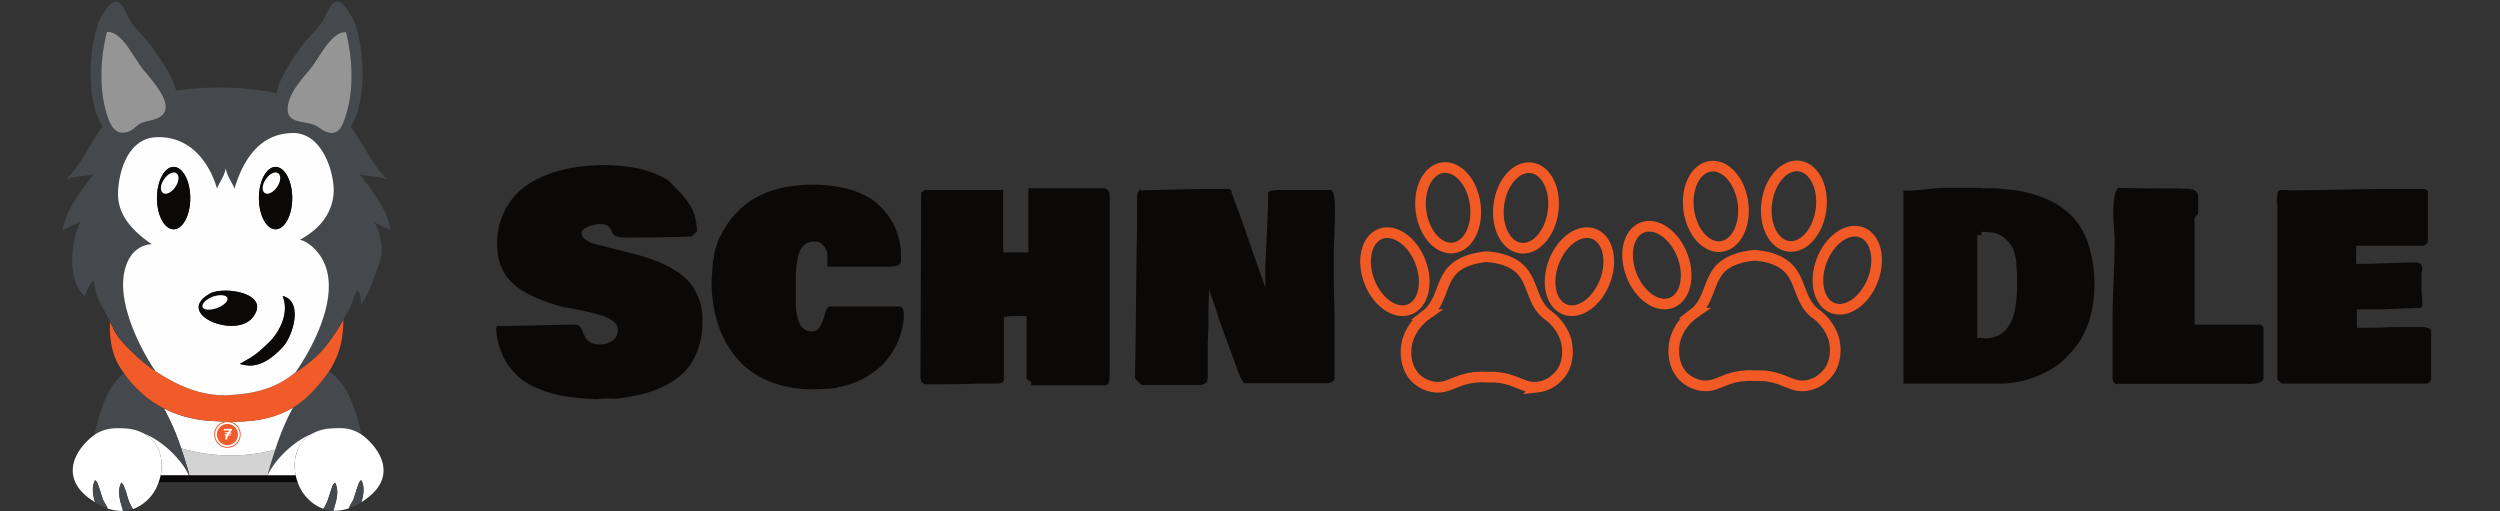 <svg id="Layer_1" data-name="Layer 1" xmlns="http://www.w3.org/2000/svg" viewBox="0 0 704 144"><rect x="0" y="0" width="704" height="144" fill="#333333" stroke="none"/><defs><style>.cls-1{fill:#0b0808;}.cls-2,.cls-3,.cls-4,.cls-5{fill:none;stroke:#f15a24;}.cls-12,.cls-2{stroke-miterlimit:10;}.cls-2{stroke-width:3px;}.cls-3{stroke-miterlimit:10;stroke-width:3px;}.cls-4{stroke-miterlimit:10;stroke-width:3px;}.cls-5{stroke-miterlimit:10;stroke-width:3px;}.cls-6{fill:#45484c;}.cls-7{fill:#d3d3d3;}.cls-8{fill:#fefefe;}.cls-12,.cls-9{fill:#f15a29;}.cls-10{fill:#959595;}.cls-11{fill:#fff;}.cls-12{stroke:#fff;stroke-width:0.5px;}</style></defs><path class="cls-1" d="M167.9,112.4a71.83,71.83,0,0,1-8.7-.8,30,30,0,0,1-7.4-2.1,17.77,17.77,0,0,1-6-3.6,18,18,0,0,1-4.1-5.5,22.32,22.32,0,0,1-2-7.8.88.88,0,0,1,.8-.9,1.72,1.72,0,0,0,.8.1c2.3,0,5.7-.1,10.3-.2s8.1-.2,10.3-.2a1.82,1.82,0,0,1,1.4.6,3.22,3.22,0,0,1,.8,1.4c.2.6.5,1.1.7,1.6a3.43,3.43,0,0,0,1.5,1.4,5.4,5.4,0,0,0,2.7.6,6.06,6.06,0,0,0,3.5-1.1,3.62,3.62,0,0,0,1.5-3.1,2.92,2.92,0,0,0-1.3-2.3,9.53,9.53,0,0,0-3.5-1.7c-1.5-.4-2.8-.8-4.1-1.1s-2.6-.6-4-.8-2.2-.4-2.4-.4c-6.6-1.8-11.4-4-14.3-6.7s-4.4-6.3-4.4-11a20.66,20.66,0,0,1,1.8-8.8,19.35,19.35,0,0,1,4.7-6.4,23.37,23.37,0,0,1,6.9-4.1,34.45,34.45,0,0,1,8-2.3,57.1,57.1,0,0,1,8.4-.7c7.7,0,13.8,1.4,18.4,4.3,1.7,1.7,2.9,2.9,3.7,3.8s1.5,1.9,2.3,3a12.63,12.63,0,0,1,1.5,3.4,21.08,21.08,0,0,1,.6,4.1l-1.5,1.5q-8.4.3-18.9.3a5.84,5.84,0,0,1-2.1-.3,2.33,2.33,0,0,1-1.1-.7,4.05,4.05,0,0,1-.5-.9c-.2-.3-.3-.6-.5-.9a2.18,2.18,0,0,0-.9-.7,5,5,0,0,0-1.9-.3,4.14,4.14,0,0,0-1,.1c-.5.1-1,.2-1.7.4a8.86,8.86,0,0,0-1.7.8,1.57,1.57,0,0,0-.7,1.3,2.06,2.06,0,0,0,.9,1.6,9.3,9.3,0,0,0,1.9,1.1c.7.2,1.5.5,2.5.7s1.6.4,1.9.5c6,1.5,9.5,2.4,10.7,2.8,6,1.9,10.2,4.4,12.7,7.4a16.34,16.34,0,0,1,3.4,10.7,21.4,21.4,0,0,1-3.6,12.5,16.94,16.94,0,0,1-4.1,3.9,22.16,22.16,0,0,1-5,2.7,29.38,29.38,0,0,1-5.7,1.7c-2.1.4-4.1.8-5.9,1A35.82,35.82,0,0,0,167.9,112.4Z"/><path class="cls-1" d="M228.7,109.6a31.73,31.73,0,0,1-12.3-2.3,23.42,23.42,0,0,1-8.9-6.4,28,28,0,0,1-5.3-9.6,38.23,38.23,0,0,1-1.8-12v-.6c0-.2.1-.7.1-1.4a10.62,10.62,0,0,0,.1-1.5c0-.2.1-.7.1-1.3a4.64,4.64,0,0,1,.2-1.4,12.29,12.29,0,0,0,.2-1.3c.1-.6.2-1,.3-1.4s.3-.8.4-1.3.3-1,.5-1.5a9.14,9.14,0,0,1,.7-1.4v.1a23.85,23.85,0,0,1,4.8-6.8,22.78,22.78,0,0,1,6.3-4.5,29.48,29.48,0,0,1,7.1-2.3A42.26,42.26,0,0,1,238,53a25.36,25.36,0,0,1,6.8,2.7,18.06,18.06,0,0,1,4.6,4.1,16.64,16.64,0,0,1,2.9,4.9,23.33,23.33,0,0,1,1.4,5.5v3.5a1.46,1.46,0,0,1-.6.9,3.58,3.58,0,0,1-1.1.4c-.4,0-.9.1-1.6.1H233V71.6a4.2,4.2,0,0,0-1.2-2.5,3,3,0,0,0-2.4-1.1,5.09,5.09,0,0,0-2.2.5,5,5,0,0,0-1.5,1.4,6.67,6.67,0,0,0-.9,2.1,18.43,18.43,0,0,0-.5,2.5c-.1.9-.1,1.7-.2,2.6v8.3a13.4,13.4,0,0,0,.1,2,18.14,18.14,0,0,0,.5,2.5,5.61,5.61,0,0,0,1.4,2.5,3.66,3.66,0,0,0,2.5.9,2.45,2.45,0,0,0,2.3-1.3,16.31,16.31,0,0,0,1.3-3.2,4.83,4.83,0,0,1,1.2-2.5H253c.9,0,1.4.5,1.5,1.6v1.6a21.36,21.36,0,0,1-6,13.2,24,24,0,0,1-12.8,6.4v.2C233.8,109.4,231.5,109.6,228.7,109.6Z"/><path class="cls-1" d="M312.5,55.2v50.4a5.72,5.72,0,0,1-.1,1.4c-.1.4-.2.7-.3,1a1,1,0,0,1-.8.5H290.4v-.9a5.92,5.92,0,0,0-.6-.4,2.49,2.49,0,0,1-.7-.5V90.1c0-.6,0-.9-.1-1s-.5-.1-1.2-.1H285a21.51,21.51,0,0,0-2.3.2v17.7q-.15.75-.6.9a4.64,4.64,0,0,1-1.4.2h-1.9c-1.3,0-3.3,0-6,.1s-4.8.1-6.3.1H261c-1.2,0-1.8-.7-1.8-2l.2-51.7c0-.1,0-.3.1-.3a2.74,2.74,0,0,1,.5-.4,1.73,1.73,0,0,1,.4-.3h22.1V71.1h7.1V53h20.9a1.81,1.81,0,0,1,1.4.5A2.06,2.06,0,0,1,312.5,55.2Z"/><path class="cls-1" d="M374.8,53.5c.3.1.6.6.8,1.4a13.54,13.54,0,0,1,.3,3.1v3.6c0,1.1-.1,2.3-.1,3.5s-.1,2-.1,2.3c-.1,1.1-.1,2.6-.1,4.6v4.3c0,1.9,0,4.5.1,7.9s.1,5.8.1,7.4v14.9c-.1.9-.9,1.4-2.3,1.4h-23c-.5-.1-1.1-1.3-1.9-3.4-.5-1.4-1.4-3.8-2.6-7.1s-2.3-6.2-3.1-8.7-1.7-4.9-2.4-7.3v0c-.1,1.8-.2,4.5-.2,8.1s-.2,6.2-.2,8v8.4a3.42,3.42,0,0,1-.3,1.7,2.56,2.56,0,0,1-1.5.8H321.4l-1.8-1.8q.15-6.75.3-21.3c.1-9.7.2-16.8.3-21.5V54.9c.3-1,.6-1.5,1-1.5v.2c1.9,0,4.8-.1,8.8-.2s7-.2,9-.2h7c.5.2.8.4.8.7v.3c1,2.7,2,5.4,3,8.2s2.2,6.3,3.6,10.3,2.4,6.8,2.9,8.3V75c.5-9.6.8-16.5.8-20.5,0-.4.3-.7.9-.8a17,17,0,0,1,2.8-.2Z"/><path class="cls-1" d="M558.2,53a62.39,62.39,0,0,1,10.1.7,35.69,35.69,0,0,1,8.6,2.6,23.27,23.27,0,0,1,6.9,4.9,22,22,0,0,1,4.4,7.9,37.63,37.63,0,0,1,.5,19.9,26.38,26.38,0,0,1-3,7,31.82,31.82,0,0,1-4.4,5.2,21.62,21.62,0,0,1-5.4,3.7,27.51,27.51,0,0,1-5.8,2.2,29.12,29.12,0,0,1-5.8.9H536V53.7h1a45.14,45.14,0,0,0,5.4-.4,45.14,45.14,0,0,1,5.4-.4h10.4Zm.5,42.3a8.73,8.73,0,0,0,3.7-.7,7.31,7.31,0,0,0,2.6-1.9,12,12,0,0,0,1.6-2.7,13.07,13.07,0,0,0,.9-3.3c.2-1.3.3-2.4.4-3.3a31.12,31.12,0,0,0,.1-3.2v-3c0-.2-.1-1.1-.2-2.8a13.05,13.05,0,0,0-.9-4.3,8.55,8.55,0,0,0-1.5-2.2,9.36,9.36,0,0,0-1.6-1.4,7.5,7.5,0,0,0-1.8-.8,6.8,6.8,0,0,0-1.9-.3,13.42,13.42,0,0,0-2.1-.1v.9h-1.2v29h1.9Z"/><path class="cls-1" d="M595.9,108.3l-.4-.4a1.83,1.83,0,0,1-.6-.8V89.4c0-2.3.1-5.9.3-10.7s.3-8.5.3-11c0-.5-.1-1.7-.2-3.5s-.2-3.2-.2-4.2c0-3.9.5-6.2,1.4-7.1,5.7.1,9.9.2,12.7.2h3.9a12.17,12.17,0,0,1,2.1.1c.1-.1.2-.1.4-.1a2.64,2.64,0,0,1,.7.1,4.14,4.14,0,0,0,1,.1c.7.1,1.3.7,1.7,1.7v5a1.79,1.79,0,0,1-.5.7,1.46,1.46,0,0,0-.5.8V91.4h18.4c.2,0,.4.2.7.4a1.33,1.33,0,0,1,.3,1v13.7c-.2,1.1-1.5,1.6-3.9,1.6H595.9Z"/><path class="cls-1" d="M641.2,57a13.28,13.28,0,0,1,.2-2.9,1.21,1.21,0,0,1,1.2-.6h1a2.22,2.22,0,0,1,.9.1h2.1c2.8,0,6.9-.1,12.5-.2s9.8-.2,12.6-.2h10.9c.7.1,1.1.4,1.1,1.1V68c0,.2-.1.3-.1.4a.22.22,0,0,1-.2.2c-.1,0-.2.1-.4.3a.91.91,0,0,1-.5.3h-19v5.1h1.8c1.6,0,4-.1,7.3-.2s5.8-.2,7.5-.2a2.17,2.17,0,0,1,1.6.5,1.7,1.7,0,0,1,.4,1.3,2.25,2.25,0,0,1-.1.7,2.25,2.25,0,0,0-.1.7v4.3a10.87,10.87,0,0,0,.1,1.8,9.15,9.15,0,0,1,.1,1.6v1.1a4.88,4.88,0,0,1-.3.7.52.52,0,0,1-.4.2v-.1c-1,0-2.8.1-5.2.2s-4.5.2-5.9.2h-6.6v5.2h2c1.2,0,3,0,5.5-.1s4.1-.1,5.2-.1h5.2a5,5,0,0,1,2.7.5c.1.2.2.3.3.5v13.1a2.27,2.27,0,0,1-.3,1.3,1.36,1.36,0,0,1-1.2.5H642.5l-1.2-1.1V57Z"/><path class="cls-2" d="M516.3,95.1a14,14,0,0,0-3.3-5.3,15.91,15.91,0,0,0-1.9-1.6c-4-3.1-4-8.4-6.8-11.9-1.4-1.8-4.2-3.9-10-4.4h-.4c-5.8.6-8.6,2.6-10,4.4-2.8,3.5-2.8,8.8-6.8,11.9a14.24,14.24,0,0,0-1.9,1.6,14,14,0,0,0-3.3,5.3c-1,3.1-.9,7.9,2.2,11a9.32,9.32,0,0,0,5.3,2.5c4.1.5,5.9-2.4,12.2-2.8a16.45,16.45,0,0,1,2.3,0h2.3c6.3.4,8.1,3.3,12.2,2.8a9.07,9.07,0,0,0,5.3-2.5C517.2,103,517.2,98.1,516.3,95.1Z"/><ellipse class="cls-3" cx="468.21" cy="76.09" rx="7.7" ry="11.4" transform="matrix(0.93, -0.36, 0.36, 0.93, 3.75, 172.46)"/><ellipse class="cls-3" cx="520.21" cy="76.11" rx="11.4" ry="7.7" transform="translate(263.11 534.7) rotate(-69.05)"/><ellipse class="cls-4" cx="483.19" cy="58.12" rx="7.7" ry="11.4" transform="translate(-3.43 65.52) rotate(-7.73)"/><ellipse class="cls-5" cx="505.16" cy="58.06" rx="11.4" ry="7.7" transform="translate(379.68 550.82) rotate(-82.27)"/><path class="cls-2" d="M440.9,95.5a14,14,0,0,0-3.3-5.3,15.91,15.91,0,0,0-1.9-1.6c-4-3.1-4-8.4-6.8-11.9-1.4-1.8-4.2-3.9-10-4.4h-.4c-5.8.6-8.6,2.6-10,4.4-2.8,3.5-2.8,8.8-6.8,11.9a14.24,14.24,0,0,0-1.9,1.6,14,14,0,0,0-3.3,5.3c-1,3.1-.9,7.9,2.2,11A9.32,9.32,0,0,0,404,109c4.1.5,5.9-2.4,12.2-2.8a16.45,16.45,0,0,1,2.3,0h2.3c6.3.4,8.1,3.3,12.2,2.8a9.07,9.07,0,0,0,5.3-2.5C441.8,103.4,441.8,98.6,440.9,95.5Z"/><ellipse class="cls-3" cx="392.8" cy="76.49" rx="7.7" ry="11.4" transform="translate(-1.38 145.52) rotate(-20.95)"/><ellipse class="cls-3" cx="444.78" cy="76.51" rx="11.4" ry="7.7" transform="translate(214.28 464.52) rotate(-69.05)"/><ellipse class="cls-4" cx="407.79" cy="58.51" rx="7.7" ry="11.4" transform="translate(-4.16 55.38) rotate(-7.73)"/><ellipse class="cls-5" cx="429.71" cy="58.56" rx="11.4" ry="7.7" transform="translate(313.89 476.49) rotate(-82.27)"/><path class="cls-6" d="M86.64,111.59a25.57,25.57,0,0,1-4.12,3.16,71.49,71.49,0,0,0-5,11.9c-1,2.78-1.64,5.19-1.94,6.37,0,0-.11.45-.19.8a.13.13,0,0,1,0,.11c1.79-4.23,7.36-9.8,12.58-11.74A12.21,12.21,0,0,1,93,120.74a27.21,27.21,0,0,1,2.94-.08,11,11,0,0,1,5.87,1.76c-.23-1-.46-2-.72-3-1.83-6.87-4.24-12.2-8.51-14.87a39.38,39.38,0,0,1-4.53,5.6C87.59,110.64,87.13,111.13,86.64,111.59Z"/><path class="cls-7" d="M51,126.23c1,2.94,1.79,5.53,2.13,6.79,0,0,.12.53.19.87H75.39s0-.07,0-.11c.07-.34.19-.8.19-.8.3-1.18,1-3.58,1.94-6.37A49.09,49.09,0,0,1,51,126.23Z"/><path class="cls-8" d="M77.52,126.62a71.14,71.14,0,0,1,5-11.9C75.31,119.1,67,119,59,118.49A33.08,33.08,0,0,1,46.11,115,62.37,62.37,0,0,1,51,126.23,49.21,49.21,0,0,0,77.52,126.62Z"/><path class="cls-8" d="M75.35,133.89h7.93c-1-4.49.34-9.38,4.65-11.74-5.18,1.91-10.75,7.51-12.58,11.74,0,0,0-.07,0-.11s0,.08,0,.11Z"/><path class="cls-6" d="M35.55,120.66a12.4,12.4,0,0,1,5.07,1.45c5.22,2,10.79,7.55,12.58,11.75h.11c-.07-.35-.19-.88-.19-.88-.34-1.26-1.1-3.85-2.13-6.79A65.35,65.35,0,0,0,46.15,115a29.11,29.11,0,0,1-4.85-3.09c-.76-.61-1.52-1.26-2.25-2a32.16,32.16,0,0,1-4.15-4.8c-3.7,2.82-5.87,7.89-7.55,14.18-.27,1.07-.53,2.1-.73,3.17a10.71,10.71,0,0,1,5.95-1.91C33.45,120.55,34.44,120.59,35.55,120.66Z"/><path class="cls-8" d="M40.58,122.11c4.31,2.4,5.6,7.25,4.65,11.75h7.93C51.37,129.66,45.8,124.06,40.58,122.11Z"/><path class="cls-1" d="M75.35,133.89H45.23a10.93,10.93,0,0,1-.53,1.87H83.85a14.35,14.35,0,0,1-.53-1.87Z"/><path class="cls-9" d="M89.27,100.15A41.45,41.45,0,0,1,83,105c-6.36,5.27-13.53,6-19.52,6.33-6.75,0-12.69-2.28-19.14-6.44l-.49-.34v0a39.15,39.15,0,0,1-5.53-4.35C36,98,33.07,95.27,31.81,92.37c-.11-.3-.42-.91-.8-1.64A24.59,24.59,0,0,0,32.12,100a21.31,21.31,0,0,0,2.82,5.15,34.65,34.65,0,0,0,4.15,4.8c.73.69,1.49,1.34,2.25,2A30.44,30.44,0,0,0,46.18,115a33.59,33.59,0,0,0,12.89,3.5c8.05.57,16.32.65,23.52-3.77a23.74,23.74,0,0,0,4.12-3.17,18.76,18.76,0,0,0,1.41-1.41,44.32,44.32,0,0,0,4.54-5.6,23.7,23.7,0,0,0,3.85-11,34.1,34.1,0,0,0,.19-3.43C94.53,93.67,92.32,97.29,89.27,100.15Z"/><path class="cls-6" d="M101.24,49.1c2,.53,5.45.5,7.81,1.37-4.27-4-6.71-10-10.29-14.83,5.3-8.2,3.47-25.81.11-31.34-3.05-5-4.76-5.22-6.93-.42-2,4.2-4.58,5.8-7.21,9.46-2.33,3.28-6,8.42-6.86,12.85A86.38,86.38,0,0,0,52,25.2l-2.44.22c-1.14-4.23-4.46-9-6.67-12.08-2.63-3.66-5.26-5.26-7.21-9.46-2.21-4.76-3.89-4.53-6.94.42-3.39,5.49-5.18,23.14.12,31.34-3.59,4.81-6,10.79-10.26,14.8,2.36-.88,5.8-.81,7.82-1.38a60.74,60.74,0,0,0-6.6,9.5,25,25,0,0,0-2.25,6.21,39.84,39.84,0,0,0,5.15-2.44c-2.75,5.19-4,16.78,1.22,21.16a11.85,11.85,0,0,1,2.4-4.61c.5,1.9.46,3.7,1.45,5.6.61,1.18,2.25,4.23,3.28,6.25.38.73.68,1.34.8,1.64,1.26,2.9,4.23,5.65,6.52,7.78a40,40,0,0,0,5.45,4.39C40.69,100.11,30,81.89,37,71.86a7.55,7.55,0,0,1,5.68-3.09c-7.25-4.91-9.5-9.6-9.5-14.14,0-4.77,2.06-15.79,11-16,11.52-.31,15.9,10.82,16.89,14.52.42-1.52,2.17-3.62,2.44-5.83v0c.27,2.21,2,4.31,2.44,5.83,1.53-5,5.38-15.55,16.28-15.71a8.77,8.77,0,0,1,5.87,2.1c4.46,3.7,6.07,11.25,5.8,14.76-.27,4.46-2.52,9.45-9.5,13.26,1.64.23,4.08,2.1,5.65,4.31,7.47,10.68-3.7,28.56-6.83,32.94A2.11,2.11,0,0,1,83,105a39,39,0,0,0,6.26-4.84c3-2.86,5.22-6.48,7.36-10.06.45-.8.91-1.57,1.37-2.33,1.14-1.87,1.41-4.15,2.63-6,1.1.92,1,2.79,1,4.16a32.1,32.1,0,0,0,3.62-7.44c.84-2.66,2.25-5.26,2.25-8.12,0-1.75-.88-7.13-2.59-8.08a33.22,33.22,0,0,0,5.14,2.44,24.25,24.25,0,0,0-2.25-6.21A60.38,60.38,0,0,0,101.24,49.1ZM30.13,9c.16,0,.31,0,.46,0,3.93,0,7.55,8,9.87,10.64.5.57,1.19,1.33,1.87,2.21,1.64,2.1,5.34,6.52,4.16,9.42-1,2.32-4.16,2.48-6.22,3.16-1.64.54-2.36,1.95-3.85,2.52-3.85,1.52-5.3-1.68-6.25-4.65C27.88,25.12,28.3,16.31,30.13,9ZM81,30.84c0-3.32,2.29-6.48,4.27-9,.69-.88,1.38-1.64,1.87-2.21C89.46,17,93,9,97,9c.15,0,.3,0,.45,0,1.83,7.24,2.25,16.05,0,23.25-.91,2.9-2,6.3-5.79,4.73-1.22-.49-2.21-1.6-3.43-2.06C85.57,34.08,81.07,34.57,81,30.84Z"/><path class="cls-10" d="M36.39,37c1.48-.61,2.21-2,3.85-2.52,2-.65,5.26-.8,6.21-3.16,1.18-2.86-2.52-7.32-4.16-9.42-.68-.88-1.37-1.64-1.86-2.21C38.1,17,34.52,9,30.55,9c-.15,0-.3,0-.46,0-1.83,7.24-2.25,16.05,0,23.25C31.05,35.3,32.53,38.5,36.39,37Z"/><path class="cls-10" d="M91.67,37.05c3.77,1.57,4.88-1.83,5.79-4.73,2.25-7.2,1.83-16,0-23.25-.15,0-.3,0-.45,0-3.93,0-7.55,8-9.88,10.64-.49.57-1.18,1.33-1.87,2.21-2,2.48-4.3,5.64-4.27,9,.08,3.73,4.58,3.2,7.21,4.15C89.46,35.45,90.45,36.56,91.67,37.05Z"/><path class="cls-8" d="M44.35,104.88c6.45,4.16,12.36,6.44,19.14,6.44,6-.3,13.16-1.06,19.52-6.33a2.11,2.11,0,0,0,.23-.19c3.13-4.38,14.3-22.26,6.83-32.94-1.57-2.25-4-4.12-5.65-4.31,7-3.81,9.23-8.8,9.54-13.26.23-3.51-1.38-11.06-5.8-14.76a9,9,0,0,0-4.84-2.06,8.87,8.87,0,0,0-1,0C71.39,37.59,67.53,48.19,66,53.14c-.42-1.52-2.17-3.62-2.44-5.83v0c-.27,2.21-2,4.31-2.44,5.83-1-3.7-5.34-14.83-16.89-14.52-8.92.22-11,11.28-11,16,0,4.54,2.25,9.23,9.49,14.14A7.57,7.57,0,0,0,37,71.86c-7,10,3.66,28.25,6.79,32.68v0A2.73,2.73,0,0,1,44.35,104.88Zm35.27-7.13c-6.18,6.63-10.14,5.19-12.09,4.73,2.94-1.76,4.16-2,8.51-6.33,1.9-1.87,5.75-7.4,3.58-12.81C85.53,84.86,82.44,94.7,79.62,97.75ZM77.6,47c2.59,0,4.69,3.93,4.69,8.77s-2.1,8.77-4.69,8.77-4.69-3.93-4.69-8.77S75.05,47,77.6,47ZM59,82.73c4-2.33,17.58-.12,12.09,6.71C66.28,95.46,49,88.49,59,82.73ZM48.89,47c2.59,0,4.69,3.93,4.69,8.77s-2.1,8.77-4.69,8.77-4.69-3.93-4.69-8.77S46.3,47,48.89,47Z"/><path class="cls-1" d="M71.12,89.44c5.53-6.86-8.05-9-12.09-6.71C49,88.49,66.28,95.46,71.12,89.44ZM57,86.08c.12-1,1.83-2.21,3.78-2.7s3.43-.08,3.28,1S62.2,86.54,60.25,87,56.86,87.07,57,86.08Z"/><path class="cls-1" d="M77.6,64.58c2.59,0,4.69-3.93,4.69-8.77S80.19,47,77.6,47,72.91,51,72.91,55.81,75.05,64.58,77.6,64.58ZM74.51,54.32c-.88-.61-.68-2.36.35-3.88s2.59-2.25,3.46-1.64S79,51.16,78,52.68,75.39,54.93,74.51,54.32Z"/><path class="cls-1" d="M48.89,64.58c2.59,0,4.69-3.93,4.69-8.77S51.48,47,48.89,47,44.2,51,44.2,55.81,46.3,64.58,48.89,64.58Zm-3-10.26c-.88-.61-.69-2.36.34-3.88s2.59-2.25,3.47-1.64.69,2.36-.34,3.88S46.76,54.93,45.88,54.32Z"/><path class="cls-1" d="M79.58,83.34c2.18,5.37-1.67,10.94-3.58,12.81-4.31,4.31-5.53,4.57-8.47,6.33,2,.46,5.91,1.9,12.09-4.77C82.44,94.7,85.53,84.86,79.58,83.34Z"/><path class="cls-11" d="M49.35,52.68c1.07-1.52,1.22-3.24.34-3.88s-2.4.11-3.47,1.64-1.22,3.24-.34,3.88S48.32,54.21,49.35,52.68Z"/><path class="cls-11" d="M78,52.68c1.07-1.52,1.22-3.24.34-3.88s-2.4.11-3.46,1.64-1.23,3.24-.35,3.88S76.91,54.21,78,52.68Z"/><path class="cls-11" d="M60.29,87c2-.5,3.62-1.72,3.78-2.71s-1.34-1.41-3.28-1S57.16,85.05,57,86.05,58.31,87.49,60.29,87Z"/><path class="cls-11" d="M93,120.66a12.36,12.36,0,0,0-5.07,1.45c-4.31,2.4-5.6,7.25-4.65,11.75a13,13,0,0,0,.53,1.86,12.23,12.23,0,0,0,6.79,7.4c.15,0,.31.12.46.15A17.42,17.42,0,0,0,92.24,141c.42-1.26.8-2.56,1.26-3.82a2.15,2.15,0,0,1,.84-1.25c1.26,2.4.3,5.22-.42,7.62,0,.08,0,.19-.08.27a12.34,12.34,0,0,0,4.42-.69s0-.07,0-.11c.38-1,1-1.72,1.38-2.75.41-1.26.8-2.55,1.25-3.81a2.22,2.22,0,0,1,.84-1.26c1,1.95.61,4.16,0,6.22a13.25,13.25,0,0,0,1.57-1.07c6.48-4.73,5.83-10.9.68-16.13a16.46,16.46,0,0,0-2.25-1.9,10.6,10.6,0,0,0-5.87-1.76C95,120.55,94.07,120.59,93,120.66Z"/><path class="cls-6" d="M101.77,135.19a2.22,2.22,0,0,0-.84,1.26c-.49,1.26-.84,2.55-1.25,3.81-.35,1-1,1.76-1.38,2.75,0,0,0,.07,0,.11a18.83,18.83,0,0,0,3.51-1.68C102.38,139.38,102.8,137.17,101.77,135.19Z"/><path class="cls-6" d="M94.38,135.91a2.2,2.2,0,0,0-.84,1.26c-.5,1.26-.84,2.56-1.26,3.82a17.42,17.42,0,0,1-1.18,2.32,9.32,9.32,0,0,0,2.78.5,2.3,2.3,0,0,1,.08-.27C94.68,141.1,95.63,138.32,94.38,135.91Z"/><path class="cls-11" d="M40.58,122.11a12.36,12.36,0,0,0-5.07-1.45,29.16,29.16,0,0,0-3-.07,10.94,10.94,0,0,0-5.95,1.9,17,17,0,0,0-2.06,1.76c-5.15,5.22-5.79,11.4.69,16.13.53.38,1.07.72,1.56,1.06-.61-2.06-1-4.27,0-6.21a2.14,2.14,0,0,1,.84,1.26c.5,1.25.84,2.55,1.26,3.81.34,1,1,1.75,1.37,2.74,0,0,0,.08,0,.12a11.92,11.92,0,0,0,4.42.69c0-.12,0-.2-.07-.27-.73-2.4-1.68-5.23-.42-7.63a2.24,2.24,0,0,1,.83,1.26c.5,1.26.84,2.56,1.26,3.81a17,17,0,0,0,1.18,2.33c.16,0,.31-.11.46-.15a12.2,12.2,0,0,0,6.79-7.4,14.35,14.35,0,0,0,.53-1.87C46.18,129.36,44.89,124.51,40.58,122.11Z"/><path class="cls-6" d="M28.87,140.3c-.41-1.26-.8-2.56-1.25-3.81a2.19,2.19,0,0,0-.84-1.26c-1,1.94-.61,4.15,0,6.21a17.7,17.7,0,0,0,3.51,1.68s0-.08,0-.11C29.87,142.05,29.18,141.29,28.87,140.3Z"/><path class="cls-6" d="M35,137.17a2.2,2.2,0,0,0-.84-1.26c-1.25,2.41-.3,5.23.42,7.63,0,.08,0,.19.08.27a10.78,10.78,0,0,0,2.78-.5A17.42,17.42,0,0,1,36.27,141C35.85,139.69,35.51,138.43,35,137.17Z"/><circle class="cls-9" cx="64.04" cy="122.36" r="3.75"/><circle class="cls-12" cx="64.04" cy="122.36" r="3.23"/><path class="cls-11" d="M64.78,121.81h.36s0,0,0,0a2.51,2.51,0,0,1,0,.27s0,0,0,0h-.54a.05.05,0,0,0,0,0c-.06.1-.12.19-.17.29v0H65s0,0,0,0a2.51,2.51,0,0,1,0,.27s0,0,0,0h-.78s0,0,0,0a4.94,4.94,0,0,0-.18.76c0,.12,0,.24-.05.36s0,0,0,0h-.6s0,0,0,0a7.12,7.12,0,0,1,.18-.92c0-.07,0-.15.08-.24h-.42s0,0,0,0,0-.19,0-.29,0,0,0,0h.53c.06-.11.13-.22.2-.33h-.67s0,0,0,0,0-.18,0-.26,0,0,0,0h.83a.07.07,0,0,0,.06,0,4.51,4.51,0,0,1,.47-.51l0,0H63s0,0,0,0,.05-.3.07-.45,0,0,0,0h2.23a0,0,0,0,1,0,0c0,.15-.05.3-.07.45s0,0,0,.05a6,6,0,0,0-.48.53Z"/></svg>